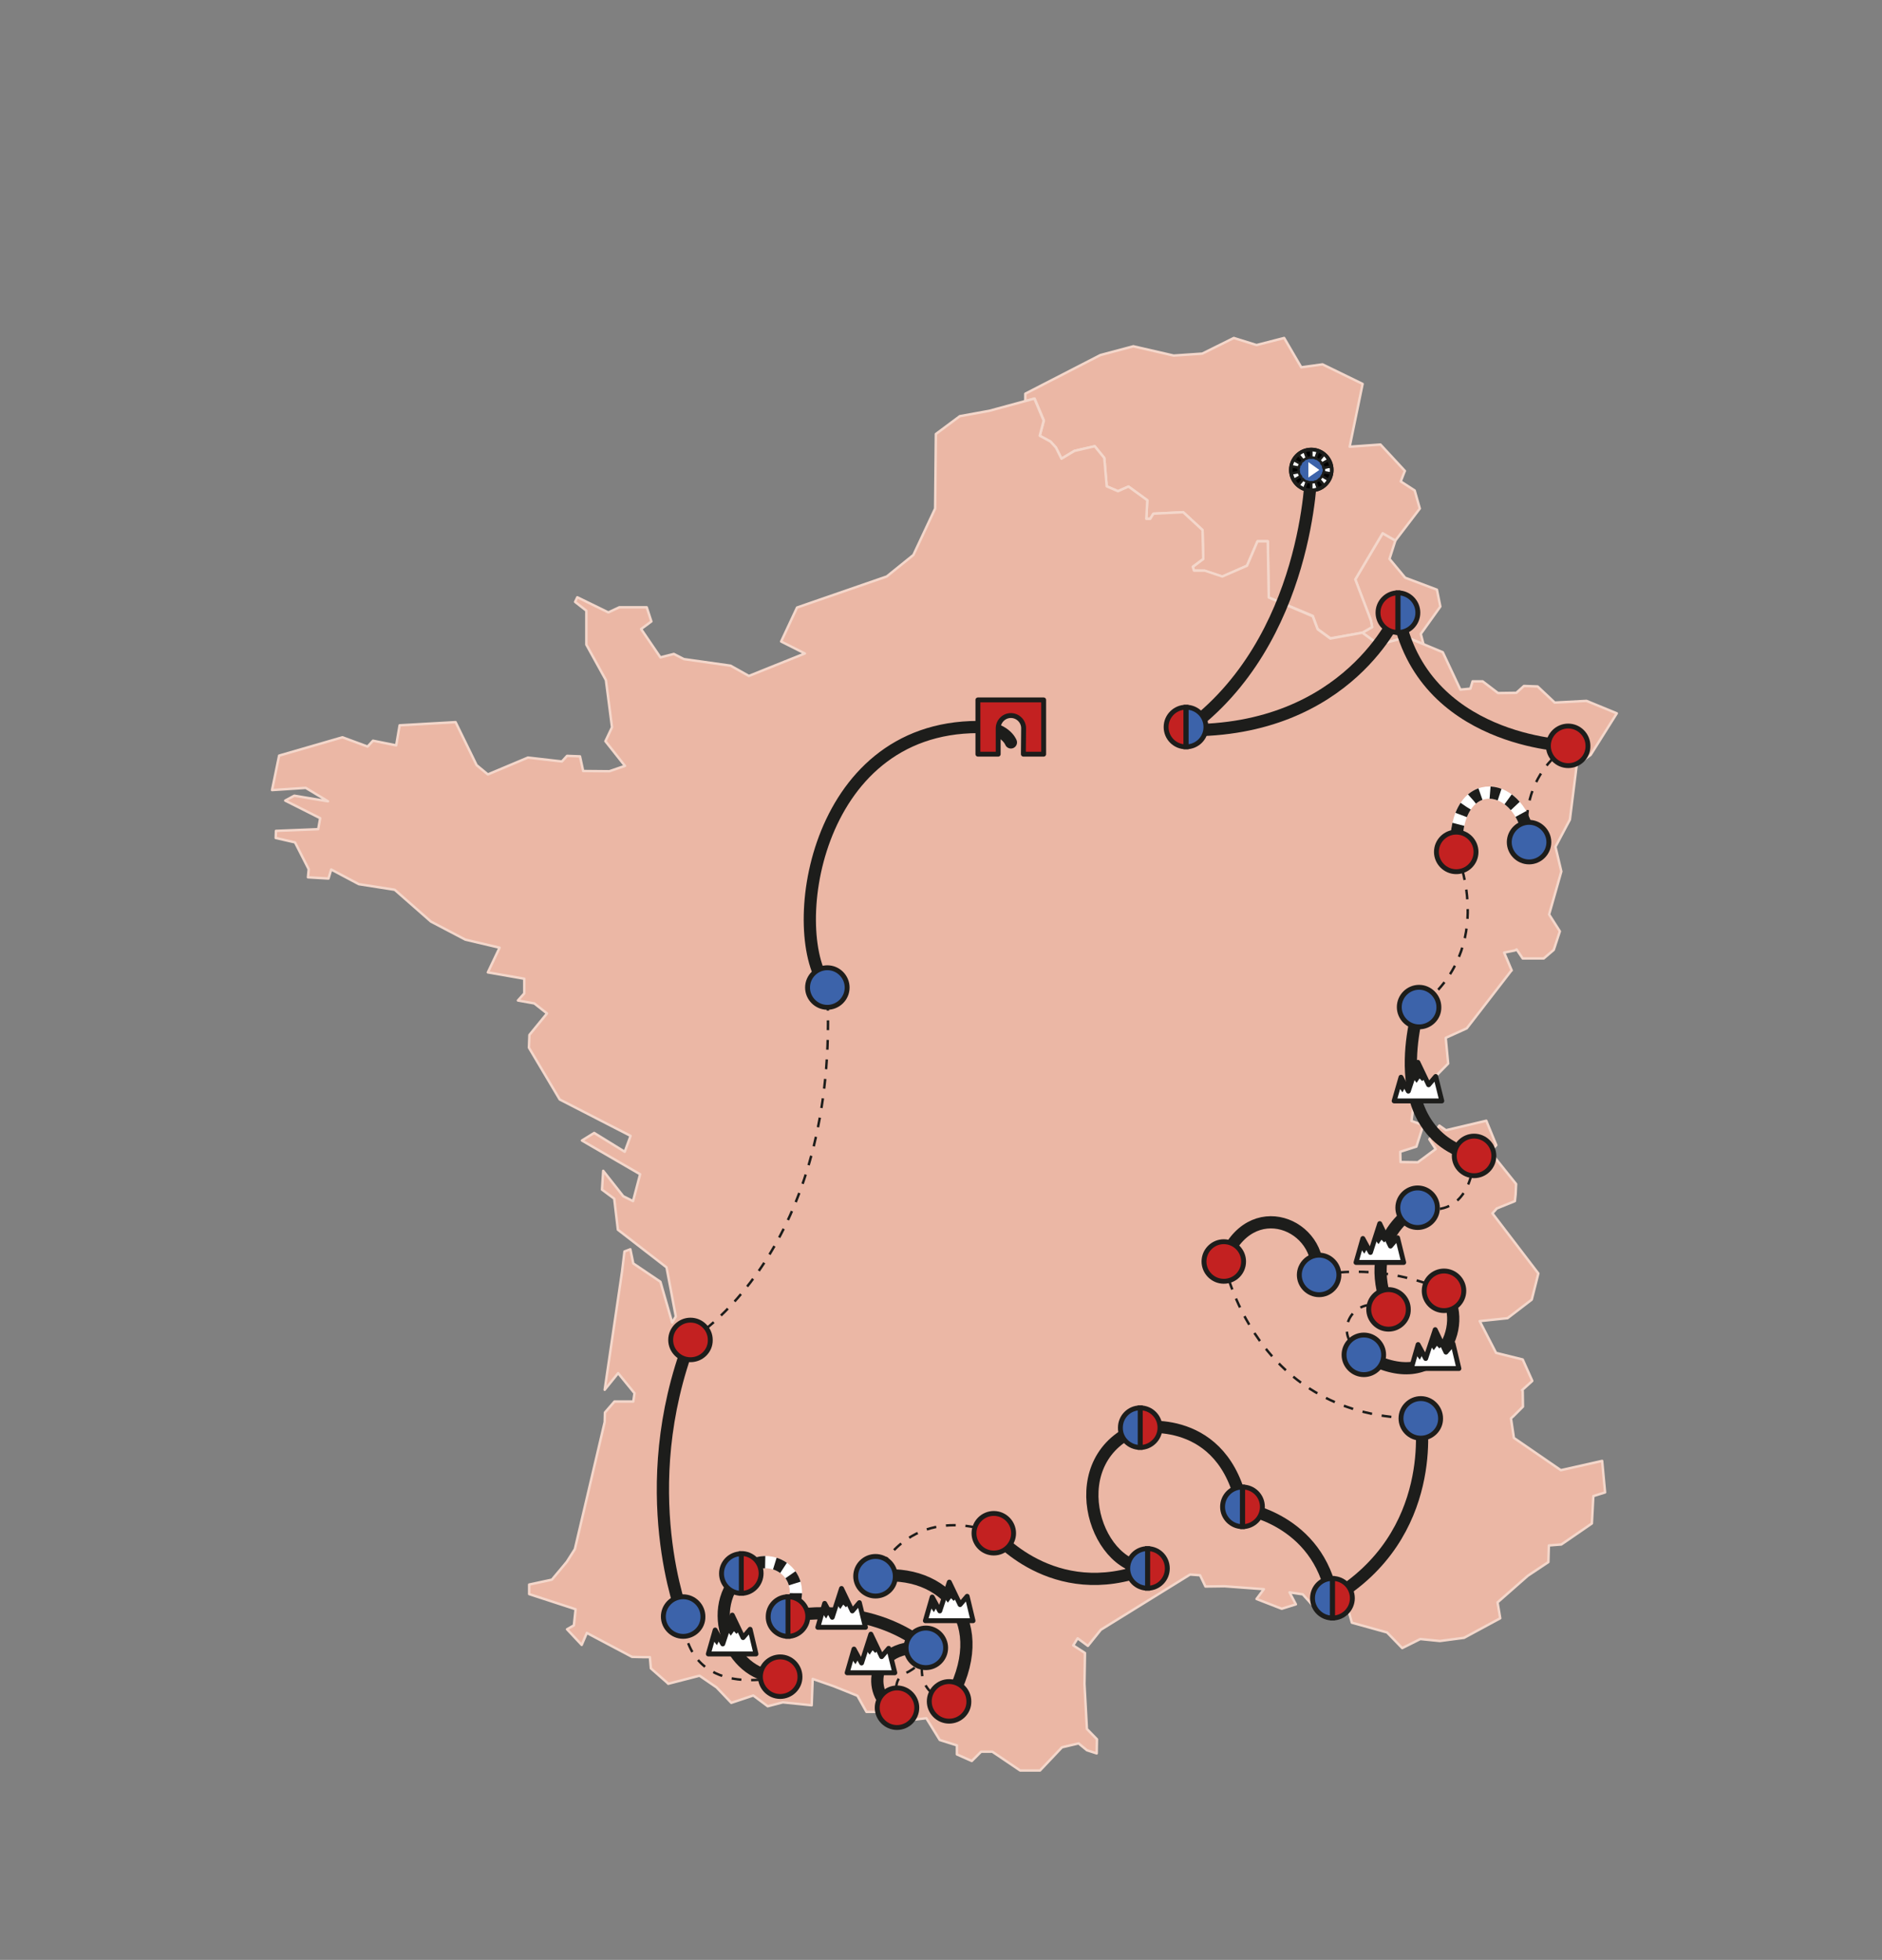 <?xml version="1.0" encoding="utf-8"?>
<!-- Generator: Adobe Illustrator 19.0.0, SVG Export Plug-In . SVG Version: 6.00 Build 0)  -->
<svg version="1.1" id="Calque_1" xmlns="http://www.w3.org/2000/svg" xmlns:xlink="http://www.w3.org/1999/xlink" x="0px" y="0px"
	 viewBox="0 0 770 802" style="enable-background:new 0 0 770 802;" xml:space="preserve">
<rect x="0" y="0" width="770" height="802" fill="#808080" stroke="none"/>
<style type="text/css">
	.st0{fill:#EBB7A5;stroke:#F4D7CB;stroke-linecap:round;stroke-linejoin:round;stroke-miterlimit:10;}
	.st1{fill:none;stroke:#1D1D1B;stroke-width:5;stroke-linecap:round;stroke-linejoin:round;}
	.st2{fill:#3C63AA;stroke:#1D1D1B;stroke-width:2;}
	.st3{fill:none;stroke:#1D1D1B;stroke-width:2;}
	.st4{fill:#FFFFFF;stroke:#1D1D1B;}
	.st5{stroke:#1D1D1B;}
	.st6{fill:#FFFFFF;}
	.st7{fill:#C32121;stroke:#1D1D1B;stroke-width:2;}
	.st8{fill:none;stroke:#FFFFFF;stroke-width:5;}
	.st9{fill:none;stroke:#1D1D1B;stroke-width:5;stroke-dasharray:4,4,4;}
	.st10{fill:#FFFFFF;stroke:#1D1D1B;stroke-width:2;stroke-linecap:round;stroke-linejoin:round;}
	.st11{fill:#1D1D1B;}
	.st12{fill:none;stroke:#1D1D1B;stroke-dasharray:4,4,4;}
	.st13{fill:#C32121;stroke:#1D1D1B;stroke-width:2;stroke-linecap:round;stroke-linejoin:round;}
</style>
<polygon id="LUXEMBOURG_9_" class="st0" points="589.3,248.2 587.9,241.3 574.9,236.4 568.5,228.7 570.9,221.2 565.7,218.2
	554.5,237.1 560.9,253.9 561.4,256.6 557.4,258.9 564.1,263.8 573,261.4 576.5,261.2 582.4,263.6 581.3,259.4 "/>
<polygon id="BELGIQUE_6_" class="st0" points="425.4,178.3 429.8,180.7 432,183.1 434.3,187.7 439.6,184.5 447.9,182.6 451.8,187.4
	452.8,199 457.4,201 461.7,199.1 469.4,204.7 469,212.3 470.6,212.3 471.9,210.2 484.1,209.6 492,216.9 492.3,228.7 488,232
	488.5,233.5 492.9,233.6 500.1,236 510.2,231.5 514.5,221.5 518.7,221.5 519.1,244.5 537.1,252 539.1,257.4 544.3,261.2
	557.4,258.9 561.4,256.6 560.9,253.9 554.5,237.1 565.7,218.2 570.9,221.2 580.9,208.1 578.8,200.7 573.1,197 574.5,193.4
	574.8,192.7 564.8,181.9 564.8,181.9 552.2,182.8 552.2,182.8 557.5,157.1 541.1,149.1 541.1,149.1 532.4,150.3 525.4,138.3
	514.1,141.2 504.8,138.3 491.9,144.7 480.2,145.5 463.7,141.7 450.2,145.3 419.5,161.1 419.5,164.2 423.3,163.1 427.1,172.1 "/>
<polygon id="FRANCE_11_" class="st0" points="656.7,610.7 656.7,610.7 655.5,597.8 638.6,601.6 619.4,588.4 618.2,580.4
	619.2,579.5 623.1,575.6 623,569.2 622.7,568.9 626.9,565.1 626.9,565 623,556.3 612.1,553.6 605.4,540.6 605.4,540.6 616.8,539.4
	626.7,531.8 629.4,521.1 629.4,521.1 610.6,496.5 610.6,496.5 612.4,494.5 619.8,491.5 620,489.6 620.1,488.7 620.3,484.5
	609.7,471.3 609.7,471.3 612.2,468.6 612.2,468.6 608.1,458.6 591.6,462.5 588.9,460.6 584.8,466.2 584.8,466.2 587.4,470.2
	580.1,475.6 573,475.5 572.9,471.3 579.5,469.2 582.3,460.4 577.5,458.7 578.7,449.3 592.5,435.2 592.5,435.2 591.5,424.7
	591.5,424.7 600.1,420.8 601.5,419 618.4,397.1 618.5,397.1 618.5,397.1 615.4,389.8 619.9,388.9 620.5,388.5 623,392.2
	631.6,392.2 635.7,388.7 638.2,381.1 633.8,374.2 638.8,356.6 636.4,346.5 642.3,335.4 645.1,313 650.8,308.9 661.5,291.9
	649.1,286.8 636.1,287.5 629.1,280.9 623.5,280.7 620.4,283.5 612.9,283.6 606.6,278.8 602.5,278.8 601.6,281.8 597.5,282.2
	590.3,266.9 582.4,263.6 576.5,261.2 573,261.4 564.1,263.8 557.4,258.9 544.3,261.3 539.1,257.5 537.1,252.2 519.1,244.5
	518.7,221.5 514.5,221.5 510.2,231.5 500.1,235.9 492.9,233.5 488.5,233.5 488,231.9 492.3,228.7 492,216.9 484.1,209.6
	471.9,210.2 470.6,212.3 469,212.3 469.4,204.7 461.7,199.1 457.4,201 452.8,199 451.8,187.4 447.9,182.6 439.6,184.5 434.3,187.7
	432,183.1 429.8,180.7 425.4,178.3 427,172.1 423.2,163.1 404.8,168.1 392.7,170.3 382.9,177.6 382.6,208.1 373.7,227.1
	362.8,235.9 326.1,248.6 319.6,262.5 329.3,267.4 306.4,276.6 298.9,272.4 279.8,269.7 275.7,267.6 270.2,269 262.3,257.4
	266.5,254.3 264.6,248.5 253.4,248.5 248.9,250.6 236.2,244.4 235.3,246.3 239.9,249.9 239.9,263.8 247.9,278.3 250.4,297.6
	247.7,303.3 255.7,313.4 249.3,315.6 238.6,315.5 237.3,309.5 232,309.3 229.9,311.6 216,310 199.6,316.9 195,313.1 186.4,295.5
	163.5,296.8 162.1,305 152.6,303.1 150.4,305.5 140.1,301.7 114.2,309.2 111.3,323.3 125.1,322.4 134.2,327.9 120.4,325.6
	116.7,327.6 131,334.8 130.2,339.3 112.9,340 112.8,342.9 120.7,344.7 126.3,355.7 126,359 134.4,359.5 135.5,355.8 146.8,361.8
	161.5,364.1 176.3,377.1 190.4,384.5 204.4,387.8 199.6,397.9 214.5,400.5 214.5,406.5 211.9,409.4 218.6,410.6 223.8,414.7
	216.6,423.5 216.4,428.7 229,449.9 258,464.8 255.6,471.3 243.1,463.6 238.1,466.7 261.9,480.5 259,491.5 255,489.5 246.8,479.1
	246.3,486.8 251.3,490.5 252.8,503.2 272.7,518.6 274.3,527 276.5,538.7 275,541.2 270.2,524.5 259.1,517 257.9,511.2 255.5,512.1
	254.5,520.4 247.4,568.7 252.9,561.9 259.6,570.1 259.1,573.5 251.4,573.5 247.5,578 247.4,581.9 235.2,633.9 231.9,639.1
	225.8,646.4 216.5,648.4 216.5,652.3 235.5,658.5 234.8,665.1 232,666.7 238,673.1 240.1,668.2 258.6,678 262.9,678.1 263.1,678.1
	265.9,678.1 265.9,678.1 265.9,678.1 266.3,682.7 272.8,688.4 273.4,689 273.4,689 286.2,685.7 293.2,690.5 299.2,696.8
	308.2,693.8 314.1,698.2 320.3,696.6 332.1,697.8 332.5,687 341.1,690 350.8,693.9 354.5,700.5 362.5,700.5 367.6,704.4 379,703.1
	384.5,712 391.5,714.2 391.5,717.9 397.6,720.6 401.4,716.8 406,716.8 417.4,724.5 425.5,724.5 434.5,715 441.3,713.4 444.7,716.2
	448.7,717.5 448.8,711.7 444.7,707.5 443.7,689.1 443.9,676.4 439.1,673.3 440.9,670.4 445.1,673.5 450.4,666.9 486.9,644.3
	491,644.6 493.2,649.2 501,649.1 517.1,650.3 514.1,654.3 524.4,658.3 530.2,656.5 527.6,651.6 533,652.4 536.8,656.6 550.9,656.1
	553.1,664 567.5,668 573.7,674.4 581.1,670.7 589.1,671.5 599,670.2 613.8,662.2 612.7,655.7 625.1,644.8 633.5,639.2 633.7,632.4
	638.8,632 651.3,623.4 651.3,623.4 651.9,612.2 "/>
<g id="XMLID_40_">
	<g id="XMLID_214_">
		<path id="etape1" class="st1" d="M536.5,192.3c0,0-0.7,70-51.2,106.5"/>
		<g id="Liège_2_" class="hover">
			<circle id="XMLID_2402_" class="st2" cx="536.5" cy="192.3" r="8.1"/>
			<circle id="XMLID_2401_" class="st3" cx="536.5" cy="192.3" r="8.1"/>
			<path id="XMLID_2400_" class="st4" d="M539.8,196.2l1.9,2.3c0.7-0.6,1.3-1.3,1.8-2.2l-2.6-1.5
				C540.6,195.4,540.2,195.8,539.8,196.2z"/>
			<path id="XMLID_2399_" class="st5" d="M532,194.8l-2.6,1.5c0.5,0.8,1.1,1.6,1.8,2.2l1.9-2.3C532.7,195.8,532.3,195.4,532,194.8z"
				/>
			<path id="XMLID_2398_" class="st4" d="M533.2,196.2l-1.9,2.3c0.7,0.6,1.5,1.1,2.4,1.4l1-2.8C534.1,196.9,533.6,196.6,533.2,196.2
				z"/>
			<path id="XMLID_2397_" class="st5" d="M536.5,197.4c-0.6,0-1.2-0.1-1.8-0.3l-1,2.8c0.9,0.3,1.8,0.5,2.8,0.5h0L536.5,197.4
				L536.5,197.4z"/>
			<path id="XMLID_2396_" class="st5" d="M531.3,192.3c0-0.3,0-0.6,0.1-0.9l-2.9-0.5c-0.1,0.5-0.1,0.9-0.1,1.4s0,0.9,0.1,1.4
				l2.9-0.5C531.4,192.9,531.3,192.6,531.3,192.3z"/>
			<path id="XMLID_2395_" class="st4" d="M531.4,193.2l-2.9,0.5c0.2,0.9,0.5,1.8,1,2.6l2.6-1.5C531.7,194.3,531.5,193.8,531.4,193.2
				z"/>
			<path id="XMLID_2394_" class="st5" d="M540.9,194.8l2.6,1.5c0.5-0.8,0.8-1.7,1-2.6l-2.9-0.5C541.4,193.8,541.2,194.3,540.9,194.8
				z"/>
			<path id="XMLID_2393_" class="st4" d="M544.5,190.9l-2.9,0.5c0.1,0.3,0.1,0.6,0.1,0.9s0,0.6-0.1,0.9l2.9,0.5
				c0.1-0.5,0.1-0.9,0.1-1.4S544.5,191.3,544.5,190.9z"/>
			<path id="XMLID_2392_" class="st4" d="M536.5,197.4v3c1,0,1.9-0.2,2.8-0.5l-1-2.8C537.7,197.3,537.1,197.4,536.5,197.4z"/>
			<path id="XMLID_2391_" class="st5" d="M538.2,197.1l1,2.8c0.9-0.3,1.7-0.8,2.4-1.4l-1.9-2.3C539.3,196.6,538.8,196.9,538.2,197.1
				z"/>
			<path id="XMLID_2390_" class="st5" d="M539.8,188.4l1.9-2.3c-0.7-0.6-1.5-1.1-2.4-1.4l-1,2.8C538.8,187.7,539.3,188,539.8,188.4z
				"/>
			<path id="XMLID_2389_" class="st4" d="M540.9,189.7l2.6-1.5c-0.5-0.8-1.1-1.6-1.8-2.2l-1.9,2.3
				C540.2,188.7,540.6,189.2,540.9,189.7z"/>
			<path id="XMLID_2388_" class="st5" d="M541.5,191.4l2.9-0.5c-0.2-0.9-0.5-1.8-1-2.6l-2.6,1.5
				C541.2,190.2,541.4,190.8,541.5,191.4z"/>
			<path id="XMLID_2387_" class="st4" d="M538.2,187.5l1-2.8c-0.9-0.3-1.8-0.5-2.8-0.5v3C537.1,187.2,537.7,187.3,538.2,187.5z"/>
			<path id="XMLID_2386_" class="st5" d="M536.5,187.2L536.5,187.2l0-3h0c-1,0-1.9,0.2-2.8,0.5l1,2.8
				C535.3,187.3,535.9,187.2,536.5,187.2z"/>
			<path id="XMLID_2385_" class="st4" d="M532,189.7l-2.6-1.5c-0.5,0.8-0.8,1.7-1,2.6l2.9,0.5C531.5,190.8,531.7,190.2,532,189.7z"
				/>
			<path id="XMLID_2384_" class="st5" d="M533.2,188.4l-1.9-2.3c-0.7,0.6-1.3,1.3-1.8,2.2l2.6,1.5
				C532.3,189.2,532.7,188.7,533.2,188.4z"/>
			<path id="XMLID_2383_" class="st4" d="M534.7,187.5l-1-2.8c-0.9,0.3-1.7,0.8-2.4,1.4l1.9,2.3C533.6,188,534.1,187.7,534.7,187.5z
				"/>
			<polygon id="XMLID_2382_" class="st6" points="535.3,189.1 535.3,195.4 539.8,192.3 			"/>
		</g>
		<path id="etape2" class="st1" d="M572,250.7c0,0-20.2,48.9-86.7,48.1"/>
		<g id="Epernay" class="hover">
			<path id="XMLID_2379_" class="st7" d="M477.1,297.5c0,4.5,3.6,8.1,8.1,8.1v-16.2C480.8,289.4,477.1,293,477.1,297.5z"/>
			<path id="XMLID_2378_" class="st2" d="M485.3,289.4v16.2c4.5,0,8.1-3.6,8.1-8.1C493.4,293,489.7,289.4,485.3,289.4z"/>
		</g>
		<path id="etape3" class="st1" d="M641.6,305.2c0,0-59.8-1.5-69.7-54.5"/>
		<g id="Luxembourg_4_" class="hover">
			<path id="XMLID_2375_" class="st7" d="M563.8,250.7c0,4.5,3.6,8.1,8.1,8.1v-16.2C567.5,242.6,563.8,246.2,563.8,250.7z"/>
			<path id="XMLID_2374_" class="st2" d="M572,242.6v16.2c4.5,0,8.1-3.6,8.1-8.1C580.1,246.2,576.4,242.6,572,242.6z"/>
		</g>
		<path id="XMLID_2372_" class="st8" d="M625.6,344.5c-1.9-24.9-31.1-30.2-29.8,4"/>
		<path id="etape4" class="st9" d="M625.6,344.5c-1.9-24.9-31.1-30.2-29.8,4"/>
		<path id="etape5" class="st1" d="M580.6,412.1c0,0-16.2,50.5,22.5,60.9"/>
		<g id="XMLID_2366_">
			<polygon id="XMLID_2369_" class="st10" points="570.4,450.5 573.2,440.8 576.2,446.5 580.1,434.7 584.5,443.9 587.4,440.5
				589.9,450.5 			"/>
			<polygon id="XMLID_2368_" class="st11" points="577.8,440.8 579.6,443.1 580.8,441.3 581.9,442.4 583.5,440.8 580.1,434.7 			"/>
			<polygon id="XMLID_2367_" class="st11" points="572.1,444.5 573.8,447 575.2,444.4 573.2,440.8 			"/>
		</g>
		<path id="etape6" class="st1" d="M580,494.1c0,0-23.6,11.9-11.9,41.6"/>
		<path id="etape7" class="st1" d="M590.8,528.2c10.9,13.6-2.3,44.1-32.8,26.2"/>
		<g id="XMLID_2360_">
			<polygon id="XMLID_2363_" class="st10" points="554.8,516.6 557.6,506.8 560.7,512.5 564.5,500.7 568.9,509.9 571.8,506.5
				574.3,516.6 			"/>
			<polygon id="XMLID_2362_" class="st11" points="562.2,506.8 564,509.1 565.2,507.3 566.3,508.4 567.9,506.8 564.5,500.7 			"/>
			<polygon id="XMLID_2361_" class="st11" points="556.5,510.6 558.2,513 559.6,510.5 557.6,506.8 			"/>
		</g>
		<g id="XMLID_2356_">
			<polygon id="XMLID_2359_" class="st10" points="577.4,560 580.2,550.2 583.3,555.9 587.2,544.1 591.6,553.3 594.5,549.9
				596.9,560 			"/>
			<polygon id="XMLID_2358_" class="st11" points="584.9,550.2 586.6,552.5 587.9,550.7 588.9,551.8 590.5,550.2 587.2,544.1 			"/>
			<polygon id="XMLID_2357_" class="st11" points="579.1,554 580.9,556.4 582.2,553.9 580.2,550.2 			"/>
		</g>
		<path id="etape8" class="st1" d="M538.8,522.4c2.8-21.3-27.4-34.1-38.1-6.3"/>
		<path id="etape9" class="st1" d="M581.3,580.3c0,0,7.8,47.7-36.2,73.7"/>
		<path id="etape10" class="st1" d="M508.3,617.2c0,0,31.1,4.3,36.8,36.8"/>
		<path id="etape11" class="st1" d="M466.5,584.2c0,0,34.2-6.2,41.9,32.9"/>
		<g id="Marseille_3_" class="hover">
			<path id="XMLID_2351_" class="st7" d="M553.3,654c0-4.5-3.6-8.1-8.1-8.1v16.2C549.6,662.1,553.3,658.5,553.3,654z"/>
			<path id="XMLID_2350_" class="st2" d="M545.1,662.1v-16.2c-4.5,0-8.1,3.6-8.1,8.1C537,658.5,540.7,662.1,545.1,662.1z"/>
		</g>
		<g id="Nîmes_2_" class="hover">
			<path id="XMLID_2348_" class="st7" d="M516.5,616.6c0-4.5-3.6-8.1-8.1-8.1v16.2C512.8,624.7,516.5,621.1,516.5,616.6z"/>
			<path id="XMLID_2347_" class="st2" d="M508.3,624.7v-16.2c-4.5,0-8.1,3.6-8.1,8.1C500.2,621.1,503.9,624.7,508.3,624.7z"/>
		</g>
		<path id="etape12" class="st1" d="M469.5,641.8c-22.2-0.5-35.8-45.5-3-57.6"/>
		<g id="Mende" class="hover">
			<path id="XMLID_2344_" class="st7" d="M474.6,584.2c0-4.5-3.6-8.1-8.1-8.1v16.2C470.9,592.3,474.6,588.7,474.6,584.2z"/>
			<path id="XMLID_2343_" class="st2" d="M466.5,592.3v-16.2c-4.5,0-8.1,3.6-8.1,8.1C458.3,588.7,462,592.3,466.5,592.3z"/>
		</g>
		<path id="etape13" class="st1" d="M406.6,627.3c0,0,24.1,29.6,62.9,14.5"/>
		<g id="Montpellier_3_" class="hover">
			<path id="XMLID_2340_" class="st7" d="M477.6,641.8c0-4.5-3.6-8.1-8.1-8.1v16.2C474,649.9,477.6,646.3,477.6,641.8z"/>
			<path id="XMLID_2339_" class="st2" d="M469.5,649.9v-16.2c-4.5,0-8.1,3.6-8.1,8.1C461.4,646.3,465,649.9,469.5,649.9z"/>
		</g>
		<path id="etape14" class="st1" d="M358.2,645c28.3-3.7,48.6,19.2,30.1,51.2"/>
		<g id="XMLID_2278_">
			<polygon id="XMLID_2336_" class="st10" points="378.6,663.2 381.4,653.5 384.5,659.2 388.4,647.4 392.8,656.6 395.7,653.2
				398.1,663.2 			"/>
			<polygon id="XMLID_2335_" class="st11" points="386.1,653.5 387.8,655.8 389.1,654 390.2,655.1 391.7,653.5 388.4,647.4 			"/>
			<polygon id="XMLID_2334_" class="st11" points="380.4,657.3 382.1,659.7 383.4,657.2 381.4,653.5 			"/>
		</g>
		<path id="etape15" class="st1" d="M379.2,674.2c-27.2-1.9-22.4,24.5-12.2,24.5"/>
		<path id="XMLID_2221_" class="st12" d="M379.2,674.2c0,0-8.5,17.4,9.1,22"/>
		<g id="XMLID_2217_">
			<polygon id="XMLID_2220_" class="st10" points="346.6,684.5 349.4,674.8 352.5,680.5 356.3,668.7 360.7,677.9 363.6,674.5
				366.1,684.5 			"/>
			<polygon id="XMLID_2219_" class="st11" points="354.1,674.8 355.8,677.1 357,675.3 358.1,676.4 359.7,674.8 356.3,668.7 			"/>
			<polygon id="XMLID_2218_" class="st11" points="348.3,678.6 350,681 351.4,678.5 349.4,674.8 			"/>
		</g>
		<path id="XMLID_2216_" class="st8" d="M302.8,644.6c10-12.9,31-0.7,19.5,16.9"/>
		<path id="etape17" class="st9" d="M302.8,644.6c10-12.9,31-0.7,19.5,16.9"/>
		<path id="etape18" class="st1" d="M302.8,644.6c-15.2,15.4-2.3,42.5,16.4,41.5"/>
		<g id="XMLID_2210_">
			<polygon id="XMLID_2213_" class="st10" points="289.8,676.8 292.6,667 295.7,672.7 299.6,660.9 304,670.1 306.9,666.7
				309.3,676.8 			"/>
			<polygon id="XMLID_2212_" class="st11" points="297.3,667 299,669.3 300.3,667.5 301.3,668.6 302.9,667 299.6,660.9 			"/>
			<polygon id="XMLID_2211_" class="st11" points="291.5,670.8 293.3,673.2 294.6,670.7 292.6,667 			"/>
		</g>
		<g id="Tarbes" class="hover">
			<path id="XMLID_2209_" class="st7" d="M311.4,643.8c0-4.5-3.6-8.1-8.1-8.1V652C307.8,652,311.4,648.3,311.4,643.8z"/>
			<path id="XMLID_2208_" class="st2" d="M303.3,652v-16.2c-4.5,0-8.1,3.6-8.1,8.1C295.2,648.3,298.8,652,303.3,652z"/>
		</g>
		<path id="etape19" class="st1" d="M279.5,661.5c0,0-20.5-52,3-113.2"/>
		<path id="etape20" class="st1" d="M338.5,404.1c-17.1-20.8-6.3-106.6,61.7-106.6c11.1,0,13.4,6.3,13.4,6.3"/>
		<path id="Paris_5_" class="st13" d="M418.7,308.6h8.3v-22.2h-26.9v22.2h8.3V298c0-2.8,2.3-5.2,5.2-5.2c2.8,0,5.2,2.3,5.2,5.2
			L418.7,308.6z"/>
		<path id="XMLID_2202_" class="st12" d="M641.6,305.2c0,0-21,12.2-16.1,39.4"/>
		<path id="XMLID_2201_" class="st12" d="M595.8,348.6c0,0,17.6,39-15.2,63.5"/>
		<path id="XMLID_2200_" class="st12" d="M603.1,473c0,0,0,26.9-23,21.1"/>
		<path id="XMLID_2199_" class="st12" d="M568.1,535.7c-13.8-7.5-24.8,10.3-10.1,18.7"/>
		<path id="XMLID_2198_" class="st12" d="M590.8,528.2c0,0-21.7-11.6-51-6.5"/>
		<path id="XMLID_2197_" class="st12" d="M500.7,516.2c0,0,12.2,64.9,80.7,64.2"/>
		<path id="XMLID_2196_" class="st12" d="M406.6,627.3c0,0-31.7-14.3-48.4,17.7"/>
		<path id="XMLID_2195_" class="st12" d="M319.2,686c0,0-38.2,10.6-39.7-24.6"/>
		<path id="XMLID_2194_" class="st12" d="M282.5,548.3c0,0,61.6-35.7,55.9-144.2"/>
		<path id="Strasbourg_3_" class="st7" d="M641.6,313.3c-4.5,0-8.1-3.7-8.1-8.1c0-4.5,3.7-8.1,8.1-8.1c4.5,0,8.1,3.7,8.1,8.1
			C649.8,309.7,646.1,313.3,641.6,313.3z"/>
		<path id="Gérardmer" class="st7" d="M595.8,356.7c-4.5,0-8.1-3.7-8.1-8.1c0-4.5,3.7-8.1,8.1-8.1c4.5,0,8.1,3.7,8.1,8.1
			C603.9,353.1,600.3,356.7,595.8,356.7z"/>
		<path id="Colmar" class="st2" d="M625.6,352.7c-4.5,0-8.1-3.7-8.1-8.1s3.7-8.1,8.1-8.1s8.1,3.7,8.1,8.1S630.1,352.7,625.6,352.7z"
			/>
		<path id="Morzine_2_" class="st7" d="M603.1,481.1c-4.5,0-8.1-3.7-8.1-8.1c0-4.5,3.7-8.1,8.1-8.1c4.5,0,8.1,3.7,8.1,8.1
			C611.2,477.5,607.6,481.1,603.1,481.1z"/>
		<path id="Besançon_2_" class="st2" d="M580.6,420.2c-4.5,0-8.1-3.7-8.1-8.1c0-4.5,3.7-8.1,8.1-8.1s8.1,3.7,8.1,8.1
			C588.8,416.6,585.1,420.2,580.6,420.2z"/>
		<path id="Saint_Jean_de_Maurienne" class="st7" d="M590.8,536.3c-4.5,0-8.1-3.7-8.1-8.1c0-4.5,3.7-8.1,8.1-8.1
			c4.5,0,8.1,3.7,8.1,8.1C598.9,532.7,595.2,536.3,590.8,536.3z"/>
		<path id="Le_Grand_Bornand" class="st2" d="M580,502.3c-4.5,0-8.1-3.7-8.1-8.1c0-4.5,3.7-8.1,8.1-8.1c4.5,0,8.1,3.7,8.1,8.1
			C588.2,498.6,584.5,502.3,580,502.3z"/>
		<path id="L_x27_Alpe_d_x27_Huez_2_" class="st7" d="M568.1,543.9c-4.5,0-8.1-3.7-8.1-8.1c0-4.5,3.7-8.1,8.1-8.1
			c4.5,0,8.1,3.7,8.1,8.1C576.3,540.2,572.6,543.9,568.1,543.9z"/>
		<path id="Bourg_d_x27_Oisans_1_" class="st2" d="M558,562.5c-4.5,0-8.1-3.7-8.1-8.1c0-4.5,3.7-8.1,8.1-8.1c4.5,0,8.1,3.7,8.1,8.1
			C566.1,558.9,562.5,562.5,558,562.5z"/>
		<path id="Saint-Etienne_2_" class="st7" d="M500.7,524.3c-4.5,0-8.1-3.7-8.1-8.1c0-4.5,3.7-8.1,8.1-8.1c4.5,0,8.1,3.7,8.1,8.1
			C508.8,520.7,505.2,524.3,500.7,524.3z"/>
		<path id="Gap_2_" class="st2" d="M581.3,588.5c-4.5,0-8.1-3.7-8.1-8.1c0-4.5,3.7-8.1,8.1-8.1c4.5,0,8.1,3.7,8.1,8.1
			C589.5,584.8,585.8,588.5,581.3,588.5z"/>
		<path id="Albi" class="st7" d="M406.6,635.5c-4.5,0-8.1-3.7-8.1-8.1c0-4.5,3.7-8.1,8.1-8.1c4.5,0,8.1,3.7,8.1,8.1
			C414.7,631.8,411.1,635.5,406.6,635.5z"/>
		<path id="Toulouse_3_" class="st2" d="M358.2,653.1c-4.5,0-8.1-3.7-8.1-8.1c0-4.5,3.7-8.1,8.1-8.1c4.5,0,8.1,3.7,8.1,8.1
			C366.4,649.5,362.7,653.1,358.2,653.1z"/>
		<path id="Ax_3_Domaines" class="st7" d="M388.3,704.3c-4.5,0-8.1-3.7-8.1-8.1c0-4.5,3.7-8.1,8.1-8.1c4.5,0,8.1,3.7,8.1,8.1
			C396.5,700.7,392.8,704.3,388.3,704.3z"/>
		<path id="Bagnères_de_Luchon_2_" class="st7" d="M319.2,694.2c-4.5,0-8.1-3.7-8.1-8.1c0-4.5,3.7-8.1,8.1-8.1
			c4.5,0,8.1,3.7,8.1,8.1C327.4,690.5,323.7,694.2,319.2,694.2z"/>
		<path id="Bordeaux_3_" class="st7" d="M282.5,556.4c-4.5,0-8.1-3.7-8.1-8.1c0-4.5,3.7-8.1,8.1-8.1c4.5,0,8.1,3.7,8.1,8.1
			C290.7,552.8,287,556.4,282.5,556.4z"/>
		<path id="Pau_3_" class="st2" d="M279.5,669.6c-4.5,0-8.1-3.7-8.1-8.1c0-4.5,3.7-8.1,8.1-8.1c4.5,0,8.1,3.7,8.1,8.1
			C287.7,666,284,669.6,279.5,669.6z"/>
		<path id="Tours" class="st2" d="M338.5,412.2c-4.5,0-8.1-3.7-8.1-8.1c0-4.5,3.7-8.1,8.1-8.1c4.5,0,8.1,3.7,8.1,8.1
			C346.6,408.6,342.9,412.2,338.5,412.2z"/>
		<path id="Grenoble_3_" class="st2" d="M539.7,529.8c-4.5,0-8.1-3.7-8.1-8.1s3.7-8.1,8.1-8.1s8.1,3.7,8.1,8.1
			S544.2,529.8,539.7,529.8z"/>
		<path id="etape16" class="st1" d="M322.4,661.5c0,0,31.5-7.5,56.8,12.8"/>
		<g id="XMLID_1355_">
			<polygon id="XMLID_1622_" class="st10" points="334.6,665.9 337.4,656.1 340.5,661.8 344.3,650 348.7,659.2 351.6,655.8
				354.1,665.9 			"/>
			<polygon id="XMLID_1357_" class="st11" points="342.1,656.1 343.8,658.4 345,656.6 346.1,657.7 347.7,656.1 344.3,650 			"/>
			<polygon id="XMLID_1356_" class="st11" points="336.3,659.9 338,662.3 339.4,659.8 337.4,656.1 			"/>
		</g>
		<g id="Lannemezan" class="hover">
			<path id="XMLID_1195_" class="st7" d="M330.5,661.5c0-4.5-3.6-8.1-8.1-8.1v16.2C326.8,669.6,330.5,665.9,330.5,661.5z"/>
			<path id="XMLID_1185_" class="st2" d="M322.4,669.6v-16.2c-4.5,0-8.1,3.6-8.1,8.1C314.2,665.9,317.9,669.6,322.4,669.6z"/>
		</g>
		<path id="XMLID_1168_" class="st12" d="M367,698.7c-2.7-20.4,6.7-8.1,12.2-24.5"/>
		<path id="Plateau_de_Beille" class="st7" d="M367,706.9c-4.5,0-8.1-3.7-8.1-8.1s3.7-8.1,8.1-8.1c4.5,0,8.1,3.7,8.1,8.1
			S371.5,706.9,367,706.9z"/>
		<path id="Foix" class="st2" d="M378.8,682.4c-4.5,0-8.1-3.7-8.1-8.1s3.7-8.1,8.1-8.1c4.5,0,8.1,3.7,8.1,8.1
			S383.3,682.4,378.8,682.4z"/>
	</g>
</g>
</svg>
